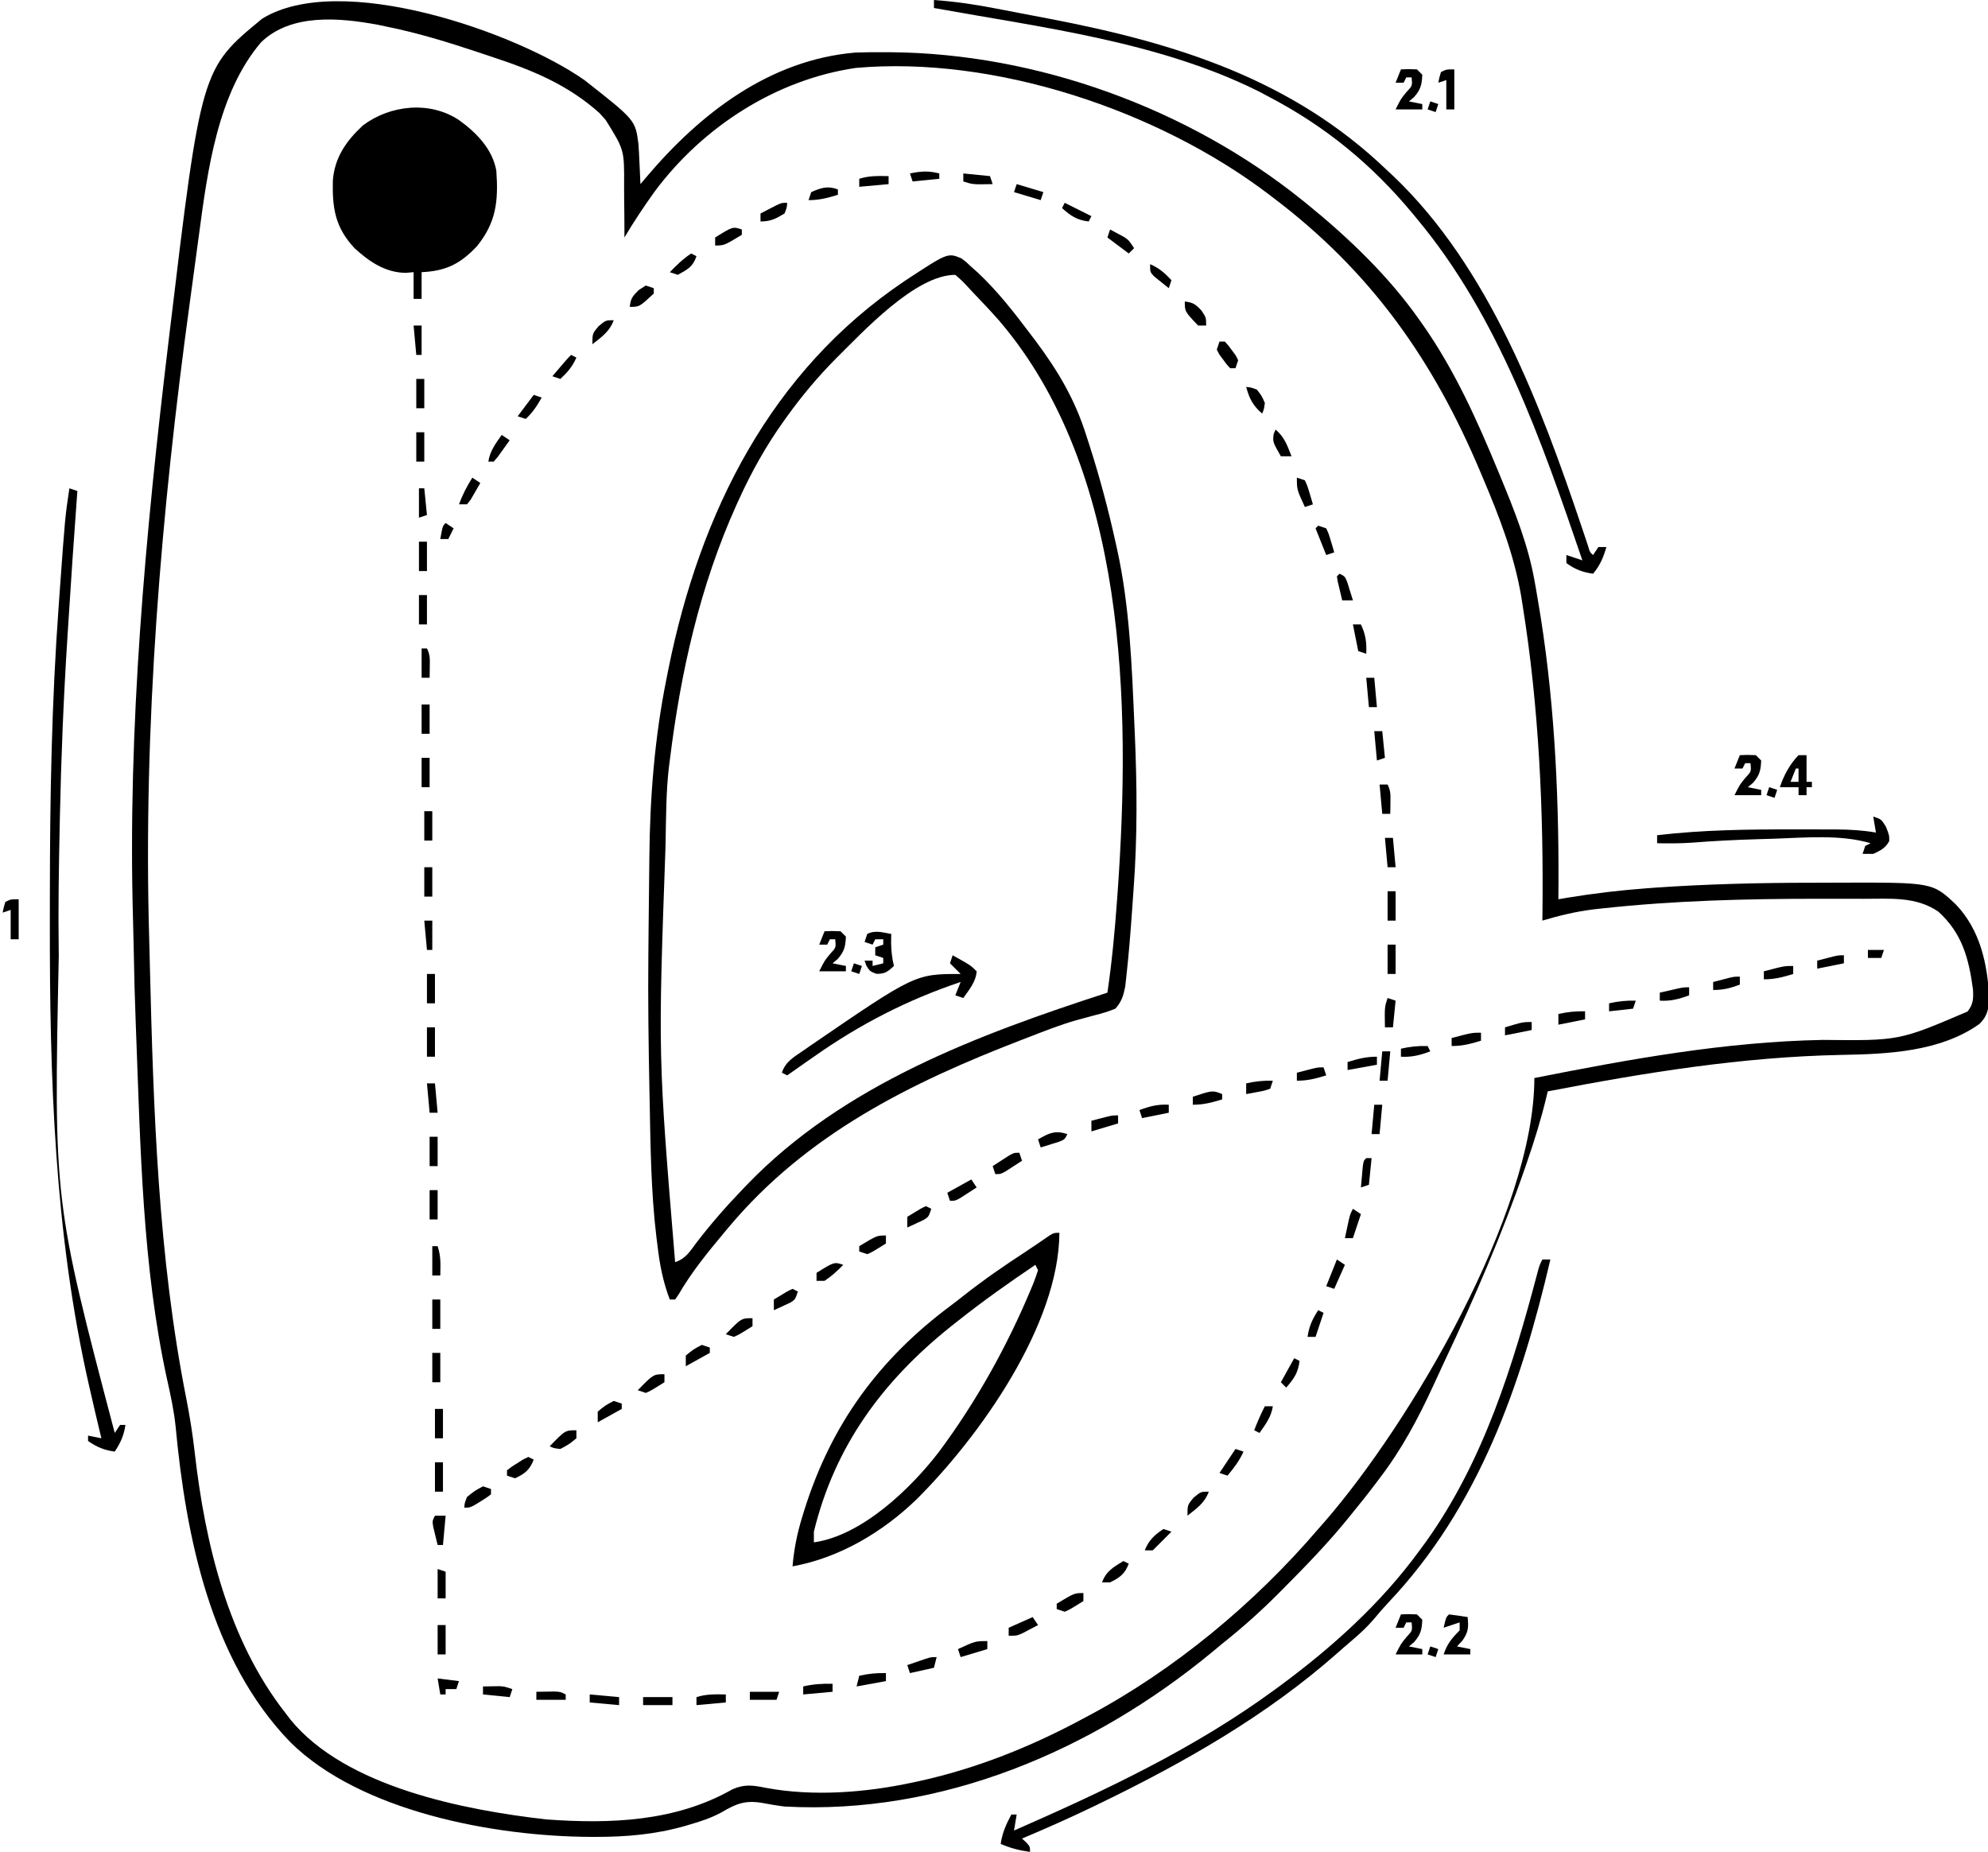 <?xml version="1.0" encoding="UTF-8"?>
<svg version="1.1" xmlns="http://www.w3.org/2000/svg" width="745" height="694">
<path d="M0 0 C19.086 14.999 19.086 14.999 20.25 23.912 C20.42 26.191 20.534 28.466 20.625 30.75 C20.664 31.543 20.702 32.336 20.742 33.152 C20.836 35.101 20.919 37.051 21 39 C22.178 37.606 22.178 37.606 23.379 36.184 C43.475 12.482 69.312 -7.536 101.513 -10.302 C105.223 -10.438 108.913 -10.468 112.625 -10.438 C113.292 -10.434 113.96 -10.431 114.647 -10.427 C169.549 -10.03 226.309 10.649 269 45 C269.538 45.432 270.076 45.865 270.631 46.31 C286.324 59.045 301.365 73.414 313 90 C313.442 90.625 313.884 91.25 314.34 91.894 C326.175 108.833 334.512 127.413 342.375 146.438 C342.67 147.149 342.965 147.861 343.269 148.594 C348.55 161.388 353.742 174.307 356.125 188 C356.285 188.888 356.445 189.777 356.609 190.692 C357.094 193.458 357.553 196.227 358 199 C358.205 200.258 358.205 200.258 358.414 201.542 C363.864 236.164 365.352 272 365 307 C366.696 306.71 366.696 306.71 368.426 306.414 C378.341 304.787 388.228 303.614 398.25 302.875 C399.761 302.762 399.761 302.762 401.302 302.647 C420.869 301.298 440.447 300.813 460.058 300.815 C463.591 300.812 467.125 300.794 470.658 300.775 C505.206 300.687 505.206 300.687 514 309 C523.021 318.468 525.8 331.097 526.438 343.812 C526.322 347.874 525.854 350.764 522.781 353.734 C508.068 364.188 488.415 365.015 471.08 365.33 C433.854 366.066 397.488 371.971 361 379 C360.839 379.698 360.677 380.396 360.511 381.115 C358.525 389.4 356.023 397.448 353.25 405.5 C353.018 406.178 352.785 406.855 352.546 407.553 C344.007 432.309 333.549 456.448 322.358 480.111 C320.898 483.217 319.47 486.336 318.043 489.457 C312.334 501.811 306.274 513.185 298 524 C297.558 524.587 297.117 525.175 296.662 525.78 C293.533 529.931 290.297 533.983 287 538 C286.326 538.831 286.326 538.831 285.638 539.678 C278.237 548.739 270.119 557.087 261.875 565.375 C261.37 565.885 260.865 566.396 260.345 566.921 C253.578 573.743 246.535 580.024 239 586 C237.791 587 236.585 588.004 235.383 589.012 C190.521 626.092 133.801 650.231 75 647 C72.132 646.651 69.344 646.154 66.5 645.625 C60.084 644.575 56.74 646.022 51.227 649.27 C47.412 651.315 43.645 652.554 39.5 653.75 C38.504 654.047 38.504 654.047 37.489 654.35 C26.516 657.457 15.688 658.391 4.312 658.375 C3.304 658.374 3.304 658.374 2.275 658.372 C-33.615 658.22 -83.822 648.978 -110.227 622.863 C-140.095 592.028 -149.322 545.817 -153.197 504.526 C-153.809 498.573 -155.069 492.834 -156.375 487 C-165.634 444.736 -166.348 400.083 -168 357 C-168.03 356.228 -168.061 355.456 -168.092 354.661 C-168.476 344.811 -168.737 334.964 -168.903 325.107 C-168.964 321.642 -169.049 318.178 -169.151 314.713 C-171.21 242.602 -164.475 169.765 -155.875 98.25 C-155.748 97.186 -155.62 96.121 -155.489 95.024 C-143.593 -4.205 -143.593 -4.205 -120.75 -23 C-91.559 -40.999 -25.671 -18.02 0 0 Z M-121.129 -14.188 C-137.403 4.839 -141.223 33.894 -144.41 57.773 C-144.626 59.363 -144.842 60.953 -145.058 62.542 C-145.498 65.793 -145.935 69.044 -146.37 72.295 C-146.859 75.953 -147.356 79.61 -147.858 83.266 C-158.625 161.869 -165.366 242.163 -163.098 321.534 C-162.996 325.152 -162.907 328.77 -162.821 332.388 C-161.501 386.373 -159.709 440.999 -149.188 494.102 C-147.871 500.833 -146.798 507.475 -146.031 514.288 C-142.172 548.309 -133.54 584.542 -112 612 C-111.068 613.222 -111.068 613.222 -110.117 614.469 C-89.413 639.765 -45.01 648.316 -14.315 651.832 C9.604 653.565 34.122 652.719 55.438 640.562 C60.075 638.529 63.162 639.027 68 640 C85.706 643.318 105.451 641.791 123 638 C123.883 637.812 124.765 637.624 125.674 637.43 C147.171 632.689 167.655 624.449 187 614 C187.647 613.656 188.294 613.313 188.96 612.959 C221.225 595.762 251.263 570.748 275 543 C275.79 542.099 276.58 541.198 277.395 540.27 C309.273 503.642 356 424.567 356 374 C391.719 366.903 427.553 360.408 464.052 359.71 C492.764 360.02 492.764 360.02 518.32 349.074 C520.486 346.399 520.551 344.272 520.383 340.895 C518.839 329.221 516.308 319.707 507.375 311.625 C498.992 305.889 489.336 306.843 479.516 306.832 C478.318 306.828 477.121 306.824 475.888 306.819 C472.009 306.81 468.129 306.81 464.25 306.812 C463.59 306.813 462.929 306.813 462.249 306.813 C435.179 306.819 408.305 307.496 381.375 310.438 C379.864 310.602 379.864 310.602 378.322 310.771 C371.685 311.583 365.402 313.081 359 315 C359.01 314.23 359.021 313.459 359.032 312.666 C359.479 274.063 357.756 235.155 351.625 197 C351.348 195.239 351.348 195.239 351.065 193.443 C348.409 177.903 342.874 163.632 336.75 149.188 C336.252 148.006 336.252 148.006 335.745 146.801 C318.029 104.772 294.67 71.68 258 44 C257.161 43.36 257.161 43.36 256.306 42.707 C214.949 11.321 153.715 -9.177 101.668 -4.539 C71.773 -0.145 44.485 17.501 26.488 41.566 C22.405 47.23 18.57 53 15 59 C15.001 57.987 15.002 56.974 15.003 55.93 C15 52.133 14.957 48.337 14.902 44.541 C14.884 42.905 14.877 41.269 14.88 39.633 C14.963 26.177 14.963 26.177 8 15 C7.247 14.153 6.494 13.306 5.719 12.434 C-6.213 1.699 -19.619 -3.75 -34.625 -8.688 C-36.322 -9.256 -38.018 -9.825 -39.715 -10.394 C-51.016 -14.154 -62.314 -17.642 -74 -20 C-75.703 -20.36 -75.703 -20.36 -77.441 -20.727 C-91.769 -23.364 -109.883 -25.049 -121.129 -14.188 Z " fill="#000000" transform="translate(219,30)"/>
<path d="M0 0 C1.809 1.34 1.809 1.34 3.75 3.188 C4.587 3.931 5.423 4.675 6.285 5.441 C13.604 12.349 19.723 20.155 25.75 28.188 C26.472 29.138 27.194 30.088 27.938 31.066 C36.365 42.374 42.636 53.017 46.875 66.5 C47.3 67.817 47.725 69.134 48.151 70.451 C51.915 82.225 55.09 94.116 57.75 106.188 C57.948 107.072 58.146 107.956 58.351 108.867 C63.156 130.687 63.897 152.751 64.875 175 C64.92 176.002 64.964 177.005 65.01 178.038 C65.863 197.504 66.013 216.672 64.578 236.114 C64.374 238.883 64.183 241.653 63.992 244.424 C63.411 252.697 62.759 260.964 61.836 269.207 C61.7 270.442 61.564 271.676 61.423 272.948 C60.692 276.468 60.103 278.461 57.75 281.188 C55.116 282.238 52.79 282.977 50.062 283.633 C48.514 284.047 46.968 284.465 45.422 284.888 C44.639 285.1 43.856 285.312 43.049 285.53 C36.819 287.311 30.789 289.731 24.75 292.062 C24.034 292.337 23.319 292.612 22.581 292.895 C-19.139 308.971 -58.033 328.259 -87.25 363.188 C-87.73 363.759 -88.21 364.331 -88.705 364.92 C-95 372.442 -101.043 379.844 -105.98 388.344 C-106.399 388.952 -106.818 389.561 -107.25 390.188 C-107.91 390.188 -108.57 390.188 -109.25 390.188 C-111.819 383.46 -113.052 376.95 -113.875 369.812 C-113.996 368.868 -114.117 367.923 -114.242 366.949 C-116.324 349.731 -116.479 332.32 -116.812 315 C-116.833 313.943 -116.854 312.886 -116.876 311.797 C-117.206 294.818 -117.45 277.848 -117.276 260.866 C-117.246 257.747 -117.221 254.629 -117.196 251.511 C-117.141 245.088 -117.068 238.664 -116.986 232.241 C-116.954 229.671 -116.927 227.101 -116.904 224.531 C-116.694 201.959 -114.959 179.781 -110.5 157.625 C-110.244 156.335 -109.988 155.044 -109.724 153.715 C-97.932 95.428 -71.557 42.282 -21.122 8.42 C-5.098 -2.133 -5.098 -2.133 0 0 Z M-47.062 37.625 C-53.73 44.367 -59.712 51.496 -65.25 59.188 C-65.682 59.785 -66.113 60.383 -66.558 60.999 C-73.152 70.248 -78.54 79.859 -83.25 90.188 C-83.582 90.914 -83.915 91.641 -84.257 92.39 C-97.943 122.697 -105.217 155.282 -109.25 188.188 C-109.349 188.94 -109.449 189.692 -109.552 190.467 C-110.64 199.655 -110.624 208.947 -110.812 218.188 C-110.833 219.171 -110.854 220.154 -110.876 221.167 C-113.643 298.85 -113.643 298.85 -107.25 376.188 C-103.227 374.847 -101.693 372.15 -99.25 368.875 C-93.935 361.95 -88.302 355.478 -82.25 349.188 C-81.645 348.555 -81.04 347.923 -80.417 347.271 C-44.299 309.723 6.042 291.003 54.75 275.188 C56.453 263.612 57.534 252.042 58.375 240.375 C58.44 239.469 58.506 238.564 58.573 237.631 C63.558 167.406 62.124 79.391 14.203 23.379 C11.139 19.896 7.968 16.528 4.75 13.188 C3.694 12.054 3.694 12.054 2.617 10.898 C0.301 8.413 0.301 8.413 -2.25 6.188 C-17.253 6.188 -36.971 27.67 -47.062 37.625 Z " fill="#000000" transform="translate(360.25,96.812)"/>
<path d="M0 0 C6.518 4.69 12.553 10.812 14 19 C14.799 30.256 13.991 38.319 6.75 47.25 C0.51 53.901 -4.893 56.573 -14 57 C-14 60.3 -14 63.6 -14 67 C-14.99 67 -15.98 67 -17 67 C-17 63.7 -17 60.4 -17 57 C-17.969 57.083 -18.939 57.165 -19.938 57.25 C-27.575 57.204 -33.778 52.972 -39.207 47.934 C-46.383 40.195 -47.485 33.107 -47.273 22.766 C-46.644 14.091 -42.282 7.825 -36 2 C-25.825 -5.665 -10.932 -7.281 0 0 Z " fill="#000000" transform="translate(172,45)"/>
<path d="M0 0 C-0.149 34.591 -29.959 76.435 -53.519 99.885 C-66.259 112.199 -82.443 121.808 -100 125 C-99.444 118.539 -98.287 112.689 -96.375 106.5 C-96.109 105.633 -95.843 104.767 -95.57 103.874 C-85.487 71.782 -67.704 47.374 -40.666 27.251 C-39.013 26.01 -37.387 24.74 -35.766 23.457 C-28.33 17.592 -20.611 12.276 -12.68 7.104 C-9.635 5.103 -6.637 3.03 -3.637 0.961 C-2 0 -2 0 0 0 Z M-9 12 C-18.921 18.699 -28.623 25.557 -38 33 C-38.922 33.727 -39.843 34.454 -40.793 35.203 C-66.232 55.613 -84.136 79.806 -92 112 C-92 113.32 -92 114.64 -92 116 C-73.951 113.475 -55.546 95.716 -45.022 81.942 C-31.189 63.334 -19.616 42.569 -10.688 21.188 C-10.391 20.482 -10.095 19.777 -9.79 19.051 C-9.126 17.392 -8.553 15.698 -8 14 C-8.495 13.01 -8.495 13.01 -9 12 Z " fill="#000000" transform="translate(397,462)"/>
<path d="M0 0 C7.649 0.558 15.079 1.616 22.605 3.074 C24.228 3.384 24.228 3.384 25.883 3.699 C28.166 4.136 30.447 4.576 32.728 5.018 C36.132 5.677 39.537 6.322 42.943 6.967 C90.69 16.102 134.357 29.643 170 64 C170.703 64.651 171.405 65.302 172.129 65.973 C208.141 100.238 227.484 152.086 242.917 198.025 C243.308 199.186 243.699 200.347 244.102 201.543 C244.445 202.574 244.789 203.606 245.143 204.669 C245.789 206.929 245.789 206.929 247 208 C247.66 207.01 248.32 206.02 249 205 C249.99 205 250.98 205 252 205 C250.844 208.912 249.645 211.875 247 215 C243.064 214.438 240.208 213.383 237 211 C237 210.01 237 209.02 237 208 C239.97 208.99 239.97 208.99 243 210 C227.756 165.369 211.644 118.718 181 82 C180.505 81.4 180.011 80.8 179.501 80.182 C164.058 61.536 146.478 47.162 125 36 C123.88 35.407 122.76 34.814 121.605 34.203 C84.258 15.594 40.62 10.352 0 3 C0 2.01 0 1.02 0 0 Z " fill="#000000" transform="translate(350,0)"/>
<path d="M0 0 C0.99 0.33 1.98 0.66 3 1 C2.955 1.597 2.91 2.194 2.864 2.809 C1.688 18.574 0.633 34.347 -0.365 50.125 C-0.494 52.172 -0.625 54.22 -0.756 56.268 C-2.187 78.603 -3.092 100.937 -3.562 123.312 C-3.583 124.288 -3.604 125.264 -3.626 126.269 C-3.954 141.849 -4.214 157.416 -4 173 C-3.991 173.695 -3.983 174.39 -3.974 175.106 C-5.874 267.081 -5.874 267.081 17 354 C17.66 353.01 18.32 352.02 19 351 C19.66 351 20.32 351 21 351 C20.435 354.958 19.191 357.666 17 361 C13.059 360.437 10.249 359.321 7 357 C7 356.34 7 355.68 7 355 C8.65 355.33 10.3 355.66 12 356 C11.769 355.051 11.539 354.103 11.301 353.125 C10.168 348.424 9.08 343.713 8 339 C7.802 338.143 7.604 337.286 7.4 336.403 C-5.604 279.4 -7.409 220.662 -7.318 162.438 C-7.312 158.891 -7.311 155.344 -7.309 151.796 C-7.282 115.773 -6.644 79.936 -4 44 C-3.86 42.037 -3.72 40.073 -3.58 38.11 C-1.612 10.819 -1.612 10.819 0 0 Z " fill="#000000" transform="translate(26,183)"/>
<path d="M0 0 C0.99 0 1.98 0 3 0 C-7.978 47.164 -23.823 92.689 -57.605 128.453 C-59.551 130.523 -61.387 132.619 -63.188 134.812 C-65.748 137.827 -68.555 140.387 -71.57 142.941 C-73.397 144.489 -75.201 146.064 -76.992 147.652 C-103.473 171.036 -134.506 188.68 -166.188 204 C-167.146 204.464 -167.146 204.464 -168.124 204.938 C-176.981 209.212 -185.932 213.195 -195 217 C-194.505 217.454 -194.01 217.907 -193.5 218.375 C-192 220 -192 220 -192 222 C-195.949 221.449 -199.349 220.611 -203 219 C-202.393 214.872 -200.962 211.668 -199 208 C-198.34 208 -197.68 208 -197 208 C-197.33 209.98 -197.66 211.96 -198 214 C-163.895 199.035 -130.13 183.162 -100 161 C-99.442 160.591 -98.885 160.182 -98.311 159.761 C-78.677 145.254 -60.4 128.799 -46 109 C-45.223 107.944 -44.445 106.889 -43.645 105.801 C-21.962 75.46 -10.991 39.685 -1.582 3.998 C-1 2 -1 2 0 0 Z " fill="#000000" transform="translate(578,472)"/>
<path d="M0 0 C6.75 3.75 6.75 3.75 9 6 C8.717 9.96 6.222 12.845 4 16 C3.01 15.67 2.02 15.34 1 15 C1.66 13.35 2.32 11.7 3 10 C-16.901 16.664 -34.863 25.906 -52 38 C-53.036 38.719 -54.073 39.439 -55.141 40.18 C-57.435 41.776 -59.722 43.381 -62 45 C-62.66 44.67 -63.32 44.34 -64 44 C-62.566 39.697 -59.34 38.053 -55.75 35.562 C-54.997 35.038 -54.244 34.513 -53.469 33.972 C-14.083 7 -14.083 7 3 7 C1.68 5.68 0.36 4.36 -1 3 C-0.67 2.01 -0.34 1.02 0 0 Z " fill="#000000" transform="translate(357,358)"/>
<path d="M0 0 C3 1 3 1 4.75 3.812 C6 7 6 7 6 9.188 C4.523 11.865 2.737 12.727 0 14 C-1.32 14 -2.64 14 -4 14 C-3.67 13.01 -3.34 12.02 -3 11 C-2.34 10.67 -1.68 10.34 -1 10 C-12.139 6.681 -25.31 7.906 -36.819 8.297 C-39.13 8.375 -41.442 8.442 -43.754 8.508 C-51.853 8.75 -59.914 9.144 -67.992 9.797 C-72.331 10.09 -76.654 10.09 -81 10 C-81 9.01 -81 8.02 -81 7 C-63.961 4.991 -47.014 4.801 -29.875 4.812 C-28.753 4.812 -27.632 4.811 -26.476 4.81 C-23.231 4.811 -19.987 4.819 -16.742 4.832 C-15.275 4.834 -15.275 4.834 -13.777 4.836 C-8.747 4.87 -3.959 5.142 1 6 C0.505 3.03 0.505 3.03 0 0 Z " fill="#000000" transform="translate(702,306)"/>
<path d="M0 0 C-0.021 1.052 -0.041 2.104 -0.062 3.188 C-0.011 6.327 0.265 8.969 1 12 C-1.329 14.157 -2.391 15.015 -5.625 14.938 C-8 14 -8 14 -9.312 11.938 C-9.539 11.298 -9.766 10.659 -10 10 C-9.01 10 -8.02 10 -7 10 C-7 10.66 -7 11.32 -7 12 C-5.68 11.67 -4.36 11.34 -3 11 C-3 10.34 -3 9.68 -3 9 C-3.99 8.67 -4.98 8.34 -6 8 C-6 7.01 -6 6.02 -6 5 C-5.01 4.67 -4.02 4.34 -3 4 C-3 3.34 -3 2.68 -3 2 C-3.99 2 -4.98 2 -6 2 C-6.33 2.66 -6.66 3.32 -7 4 C-7.99 3.67 -8.98 3.34 -10 3 C-9.67 2.01 -9.34 1.02 -9 0 C-5.931 -1.534 -3.299 -0.55 0 0 Z " fill="#000000" transform="translate(334,350)"/>
<path d="M0 0 C0.99 0 1.98 0 3 0 C3 3.3 3 6.6 3 10 C3.66 10 4.32 10 5 10 C5 10.66 5 11.32 5 12 C4.34 12 3.68 12 3 12 C3 12.99 3 13.98 3 15 C2.01 15 1.02 15 0 15 C0 14.01 0 13.02 0 12 C-2.31 12 -4.62 12 -7 12 C-5.524 7.572 -3.269 3.366 0 0 Z M-1 5 C-1.66 6.65 -2.32 8.3 -3 10 C-2.01 10 -1.02 10 0 10 C0 8.35 0 6.7 0 5 C-0.33 5 -0.66 5 -1 5 Z " fill="#000000" transform="translate(674,283)"/>
<path d="M0 0 C2.875 -0.125 2.875 -0.125 6 0 C6.66 0.66 7.32 1.32 8 2 C7.838 5.736 7.412 7.525 4.938 10.375 C4.298 10.911 3.659 11.447 3 12 C4.65 12.33 6.3 12.66 8 13 C8 13.66 8 14.32 8 15 C4.7 15 1.4 15 -2 15 C0 11 0 11 2.125 8.438 C4.305 6.116 4.305 6.116 4 3 C3.34 3 2.68 3 2 3 C1.67 3.66 1.34 4.32 1 5 C0.01 5 -0.98 5 -2 5 C-1.34 3.35 -0.68 1.7 0 0 Z " fill="#000000" transform="translate(525,605)"/>
<path d="M0 0 C2.875 -0.125 2.875 -0.125 6 0 C6.66 0.66 7.32 1.32 8 2 C7.838 5.736 7.412 7.525 4.938 10.375 C4.298 10.911 3.659 11.447 3 12 C4.65 12.33 6.3 12.66 8 13 C8 13.66 8 14.32 8 15 C4.7 15 1.4 15 -2 15 C0 11 0 11 2.125 8.438 C4.305 6.116 4.305 6.116 4 3 C3.34 3 2.68 3 2 3 C1.67 3.66 1.34 4.32 1 5 C0.01 5 -0.98 5 -2 5 C-1.34 3.35 -0.68 1.7 0 0 Z " fill="#000000" transform="translate(309,349)"/>
<path d="M0 0 C2.875 -0.125 2.875 -0.125 6 0 C6.66 0.66 7.32 1.32 8 2 C7.838 5.736 7.412 7.525 4.938 10.375 C4.298 10.911 3.659 11.447 3 12 C4.65 12.33 6.3 12.66 8 13 C8 13.66 8 14.32 8 15 C4.7 15 1.4 15 -2 15 C0 11 0 11 2.125 8.438 C4.305 6.116 4.305 6.116 4 3 C3.34 3 2.68 3 2 3 C1.67 3.66 1.34 4.32 1 5 C0.01 5 -0.98 5 -2 5 C-1.34 3.35 -0.68 1.7 0 0 Z " fill="#000000" transform="translate(652,283)"/>
<path d="M0 0 C2.875 -0.125 2.875 -0.125 6 0 C6.66 0.66 7.32 1.32 8 2 C7.838 5.736 7.412 7.525 4.938 10.375 C4.298 10.911 3.659 11.447 3 12 C4.65 12.33 6.3 12.66 8 13 C8 13.66 8 14.32 8 15 C4.7 15 1.4 15 -2 15 C0 11 0 11 2.125 8.438 C4.305 6.116 4.305 6.116 4 3 C3.34 3 2.68 3 2 3 C1.67 3.66 1.34 4.32 1 5 C0.01 5 -0.98 5 -2 5 C-1.34 3.35 -0.68 1.7 0 0 Z " fill="#000000" transform="translate(525,26)"/>
<path d="M0 0 C2.339 0.287 4.674 0.619 7 1 C7.366 4.938 7.302 6.565 5 9.875 C4.34 10.576 3.68 11.277 3 12 C4.65 12.33 6.3 12.66 8 13 C8 13.66 8 14.32 8 15 C4.7 15 1.4 15 -2 15 C-0.668 11.005 1.058 8.942 4 6 C4 5.01 4 4.02 4 3 C2.02 3.66 0.04 4.32 -2 5 C-1.125 1.125 -1.125 1.125 0 0 Z " fill="#000000" transform="translate(543,605)"/>
<path d="M0 0 C0 4.95 0 9.9 0 15 C-0.99 15 -1.98 15 -3 15 C-3 11.37 -3 7.74 -3 4 C-3.99 4.33 -4.98 4.66 -6 5 C-5.625 3.062 -5.625 3.062 -5 1 C-3 0 -3 0 0 0 Z " fill="#000000" transform="translate(7,337)"/>
<path d="M0 0 C0 4.95 0 9.9 0 15 C-0.99 15 -1.98 15 -3 15 C-3 11.37 -3 7.74 -3 4 C-3.99 4.33 -4.98 4.66 -6 5 C-5.625 3.062 -5.625 3.062 -5 1 C-3 0 -3 0 0 0 Z " fill="#000000" transform="translate(545,26)"/>
<path d="M0 0 C1.32 0 2.64 0 4 0 C3.67 3.63 3.34 7.26 3 11 C2.34 11 1.68 11 1 11 C0.637 9.544 0.285 8.085 -0.062 6.625 C-0.358 5.407 -0.358 5.407 -0.66 4.164 C-1 2 -1 2 0 0 Z " fill="#000000" transform="translate(163,568)"/>
<path d="M0 0 C0 0.99 0 1.98 0 3 C-3.877 4.193 -6.916 5 -11 5 C-11 4.01 -11 3.02 -11 2 C-3.375 0 -3.375 0 0 0 Z " fill="#000000" transform="translate(672,362)"/>
<path d="M0 0 C1.114 0.598 2.228 1.196 3.375 1.812 C4.001 2.149 4.628 2.485 5.273 2.832 C7 4 7 4 9 7 C8.34 7.66 7.68 8.32 7 9 C4.36 7.02 1.72 5.04 -1 3 C-0.67 2.01 -0.34 1.02 0 0 Z " fill="#000000" transform="translate(416,86)"/>
<path d="M0 0 C0 0.99 0 1.98 0 3 C-3.63 3.66 -7.26 4.32 -11 5 C-10.67 3.68 -10.34 2.36 -10 1 C-6.594 0.222 -3.492 -0.1 0 0 Z " fill="#000000" transform="translate(332,627)"/>
<path d="M0 0 C-0.33 1.32 -0.66 2.64 -1 4 C-3.97 4.66 -6.94 5.32 -10 6 C-10.33 5.01 -10.66 4.02 -11 3 C-9.543 2.496 -8.084 1.997 -6.625 1.5 C-5.813 1.222 -5.001 0.943 -4.164 0.656 C-2 0 -2 0 0 0 Z " fill="#000000" transform="translate(351,621)"/>
<path d="M0 0 C0 0.99 0 1.98 0 3 C-4.95 4.485 -4.95 4.485 -10 6 C-10.33 5.01 -10.66 4.02 -11 3 C-4.5 0 -4.5 0 0 0 Z " fill="#000000" transform="translate(370,615)"/>
<path d="M0 0 C0.99 0.33 1.98 0.66 3 1 C3 1.66 3 2.32 3 3 C1.32 4.289 1.32 4.289 -0.875 5.625 C-1.954 6.294 -1.954 6.294 -3.055 6.977 C-5 8 -5 8 -7 8 C-6.875 6.25 -6.875 6.25 -6 4 C-3.125 1.688 -3.125 1.688 0 0 Z " fill="#000000" transform="translate(181,557)"/>
<path d="M0 0 C0.66 0.33 1.32 0.66 2 1 C0.555 4.809 -1.326 6.297 -5 8 C-5.99 7.67 -6.98 7.34 -8 7 C-8 6.34 -8 5.68 -8 5 C-6.32 3.676 -6.32 3.676 -4.125 2.312 C-3.406 1.855 -2.686 1.397 -1.945 0.926 C-1.303 0.62 -0.661 0.315 0 0 Z " fill="#000000" transform="translate(198,546)"/>
<path d="M0 0 C0.99 0.33 1.98 0.66 3 1 C1.473 4.436 -0.599 7.119 -3 10 C-3.99 9.67 -4.98 9.34 -6 9 C-4 6 -2 3 0 0 Z " fill="#000000" transform="translate(463,543)"/>
<path d="M0 0 C0.33 0.99 0.66 1.98 1 3 C-0.288 3.839 -1.581 4.671 -2.875 5.5 C-3.594 5.964 -4.314 6.428 -5.055 6.906 C-7 8 -7 8 -9 8 C-9.33 7.01 -9.66 6.02 -10 5 C-8.712 4.161 -7.419 3.329 -6.125 2.5 C-5.406 2.036 -4.686 1.572 -3.945 1.094 C-2 0 -2 0 0 0 Z " fill="#000000" transform="translate(382,432)"/>
<path d="M0 0 C0 0.99 0 1.98 0 3 C-4.95 4.485 -4.95 4.485 -10 6 C-10 4.68 -10 3.36 -10 2 C-8.709 1.664 -7.417 1.331 -6.125 1 C-5.406 0.814 -4.686 0.629 -3.945 0.438 C-2 0 -2 0 0 0 Z " fill="#000000" transform="translate(419,418)"/>
<path d="M0 0 C0 0.66 0 1.32 0 2 C-3.877 3.193 -6.916 4 -11 4 C-11 3.01 -11 2.02 -11 1 C-3.571 -1.429 -3.571 -1.429 0 0 Z " fill="#000000" transform="translate(458,410)"/>
<path d="M0 0 C0 0.99 0 1.98 0 3 C-3.877 4.193 -6.916 5 -11 5 C-11 4.01 -11 3.02 -11 2 C-3.375 0 -3.375 0 0 0 Z " fill="#000000" transform="translate(555,387)"/>
<path d="M0 0 C0.99 0 1.98 0 3 0 C3 3.63 3 7.26 3 11 C2.01 11 1.02 11 0 11 C0 7.37 0 3.74 0 0 Z " fill="#000000" transform="translate(160,385)"/>
<path d="M0 0 C0 0.99 0 1.98 0 3 C-3.823 4.423 -6.913 5.24 -11 5 C-11 4.01 -11 3.02 -11 2 C-9.542 1.664 -8.084 1.331 -6.625 1 C-5.407 0.722 -5.407 0.722 -4.164 0.438 C-2 0 -2 0 0 0 Z " fill="#000000" transform="translate(633,370)"/>
<path d="M0 0 C0.99 0 1.98 0 3 0 C4.802 3.83 5.196 6.781 5 11 C4.01 10.67 3.02 10.34 2 10 C1.34 6.7 0.68 3.4 0 0 Z " fill="#000000" transform="translate(507,234)"/>
<path d="M0 0 C3.366 2.725 4.442 6.069 6 10 C4.68 10 3.36 10 2 10 C-1.077 4.585 -1.077 4.585 -0.688 1.625 C-0.461 1.089 -0.234 0.552 0 0 Z " fill="#000000" transform="translate(478,161)"/>
<path d="M0 0 C-0.125 1.812 -0.125 1.812 -1 4 C-4.209 5.953 -6.221 7 -10 7 C-10 6.01 -10 5.02 -10 4 C-8.711 3.328 -7.419 2.663 -6.125 2 C-5.406 1.629 -4.686 1.258 -3.945 0.875 C-2 0 -2 0 0 0 Z " fill="#000000" transform="translate(295,76)"/>
<path d="M0 0 C3.3 0.99 6.6 1.98 10 3 C9.67 3.99 9.34 4.98 9 6 C5.7 5.01 2.4 4.02 -1 3 C-0.67 2.01 -0.34 1.02 0 0 Z " fill="#000000" transform="translate(381,69)"/>
<path d="M0 0 C0 0.99 0 1.98 0 3 C-3.63 3.33 -7.26 3.66 -11 4 C-11 3.01 -11 2.02 -11 1 C-7.326 -0.176 -3.831 -0.074 0 0 Z " fill="#000000" transform="translate(333,66)"/>
<path d="M0 0 C3.63 0 7.26 0 11 0 C11 0.99 11 1.98 11 3 C7.37 3 3.74 3 0 3 C0 2.01 0 1.02 0 0 Z " fill="#000000" transform="translate(241,636)"/>
<path d="M0 0 C0 0.99 0 1.98 0 3 C-3.63 3.33 -7.26 3.66 -11 4 C-11 3.01 -11 2.02 -11 1 C-7.266 0.121 -3.832 -0.089 0 0 Z " fill="#000000" transform="translate(312,631)"/>
<path d="M0 0 C0.99 0 1.98 0 3 0 C3 3.63 3 7.26 3 11 C2.01 11 1.02 11 0 11 C0 7.37 0 3.74 0 0 Z " fill="#000000" transform="translate(164,609)"/>
<path d="M0 0 C0.66 0.99 1.32 1.98 2 3 C0.733 3.674 -0.539 4.339 -1.812 5 C-2.52 5.371 -3.228 5.742 -3.957 6.125 C-6 7 -6 7 -9 7 C-9 6.01 -9 5.02 -9 4 C-6.03 2.68 -3.06 1.36 0 0 Z " fill="#000000" transform="translate(387,606)"/>
<path d="M0 0 C0 0.99 0 1.98 0 3 C-5.176 6.223 -5.176 6.223 -7 7 C-7.99 6.67 -8.98 6.34 -10 6 C-10 5.34 -10 4.68 -10 4 C-3.375 0 -3.375 0 0 0 Z " fill="#000000" transform="translate(406,597)"/>
<path d="M0 0 C0.66 0.33 1.32 0.66 2 1 C0.549 4.826 -1.358 6.223 -5 8 C-5.99 8 -6.98 8 -8 8 C-6.498 3.794 -3.714 2.261 0 0 Z " fill="#000000" transform="translate(421,585)"/>
<path d="M0 0 C0.99 0.33 1.98 0.66 3 1 C0.667 3.333 -1.667 5.667 -4 8 C-4.99 8 -5.98 8 -7 8 C-5.512 4.213 -3.38 2.226 0 0 Z " fill="#000000" transform="translate(436,573)"/>
<path d="M0 0 C0.99 0 1.98 0 3 0 C3 3.63 3 7.26 3 11 C2.01 11 1.02 11 0 11 C0 7.37 0 3.74 0 0 Z " fill="#000000" transform="translate(163,548)"/>
<path d="M0 0 C0.99 0 1.98 0 3 0 C3 3.63 3 7.26 3 11 C2.01 11 1.02 11 0 11 C0 7.37 0 3.74 0 0 Z " fill="#000000" transform="translate(163,528)"/>
<path d="M0 0 C0.99 0.33 1.98 0.66 3 1 C3 1.66 3 2.32 3 3 C0.03 4.65 -2.94 6.3 -6 8 C-6 6.68 -6 5.36 -6 4 C-3.188 1.688 -3.188 1.688 0 0 Z " fill="#000000" transform="translate(230,525)"/>
<path d="M0 0 C0.99 0 1.98 0 3 0 C3 3.63 3 7.26 3 11 C2.01 11 1.02 11 0 11 C0 7.37 0 3.74 0 0 Z " fill="#000000" transform="translate(162,507)"/>
<path d="M0 0 C0.99 0.33 1.98 0.66 3 1 C3 1.66 3 2.32 3 3 C0.03 4.65 -2.94 6.3 -6 8 C-6 6.68 -6 5.36 -6 4 C-3.188 1.688 -3.188 1.688 0 0 Z " fill="#000000" transform="translate(263,504)"/>
<path d="M0 0 C0.99 0 1.98 0 3 0 C3 3.63 3 7.26 3 11 C2.01 11 1.02 11 0 11 C0 7.37 0 3.74 0 0 Z " fill="#000000" transform="translate(162,487)"/>
<path d="M0 0 C0.66 0.33 1.32 0.66 2 1 C1 4 1 4 -0.848 5.168 C-1.579 5.504 -2.309 5.841 -3.062 6.188 C-3.796 6.532 -4.529 6.876 -5.285 7.23 C-6.134 7.611 -6.134 7.611 -7 8 C-7 6.68 -7 5.36 -7 4 C-1.727 0.777 -1.727 0.777 0 0 Z " fill="#000000" transform="translate(297,483)"/>
<path d="M0 0 C0 0.99 0 1.98 0 3 C-5.176 6.223 -5.176 6.223 -7 7 C-7.99 6.67 -8.98 6.34 -10 6 C-10 5.34 -10 4.68 -10 4 C-3.375 0 -3.375 0 0 0 Z " fill="#000000" transform="translate(332,463)"/>
<path d="M0 0 C0.66 0.33 1.32 0.66 2 1 C1 4 1 4 -0.848 5.168 C-1.579 5.504 -2.309 5.841 -3.062 6.188 C-3.796 6.532 -4.529 6.876 -5.285 7.23 C-6.134 7.611 -6.134 7.611 -7 8 C-7 6.68 -7 5.36 -7 4 C-1.727 0.777 -1.727 0.777 0 0 Z " fill="#000000" transform="translate(347,452)"/>
<path d="M0 0 C0.99 0 1.98 0 3 0 C3 3.63 3 7.26 3 11 C2.01 11 1.02 11 0 11 C0 7.37 0 3.74 0 0 Z " fill="#000000" transform="translate(161,446)"/>
<path d="M0 0 C0.99 0 1.98 0 3 0 C3 3.63 3 7.26 3 11 C2.01 11 1.02 11 0 11 C0 7.37 0 3.74 0 0 Z " fill="#000000" transform="translate(161,426)"/>
<path d="M0 0 C-1 2 -1 2 -3.066 2.852 C-4.302 3.234 -4.302 3.234 -5.562 3.625 C-6.389 3.885 -7.215 4.146 -8.066 4.414 C-8.704 4.607 -9.343 4.801 -10 5 C-10.33 4.01 -10.66 3.02 -11 2 C-6.897 -0.386 -4.614 -1.493 0 0 Z " fill="#000000" transform="translate(400,425)"/>
<path d="M0 0 C0 0.99 0 1.98 0 3 C-3.3 3.66 -6.6 4.32 -10 5 C-10.33 4.01 -10.66 3.02 -11 2 C-7.177 0.577 -4.087 -0.24 0 0 Z " fill="#000000" transform="translate(438,414)"/>
<path d="M0 0 C0 0.99 0 1.98 0 3 C-3.63 3.66 -7.26 4.32 -11 5 C-11 4.01 -11 3.02 -11 2 C-7.123 0.807 -4.084 0 0 0 Z " fill="#000000" transform="translate(516,396)"/>
<path d="M0 0 C0 0.99 0 1.98 0 3 C-3.3 3.66 -6.6 4.32 -10 5 C-10 3.68 -10 2.36 -10 1 C-6.594 0.222 -3.492 -0.1 0 0 Z " fill="#000000" transform="translate(594,379)"/>
<path d="M0 0 C0.99 0 1.98 0 3 0 C3 3.63 3 7.26 3 11 C2.01 11 1.02 11 0 11 C0 7.37 0 3.74 0 0 Z " fill="#000000" transform="translate(160,365)"/>
<path d="M0 0 C0.99 0 1.98 0 3 0 C3 3.63 3 7.26 3 11 C2.01 11 1.02 11 0 11 C0 7.37 0 3.74 0 0 Z " fill="#000000" transform="translate(520,354)"/>
<path d="M0 0 C0.99 0 1.98 0 3 0 C3 3.63 3 7.26 3 11 C2.01 11 1.02 11 0 11 C0 7.37 0 3.74 0 0 Z " fill="#000000" transform="translate(520,334)"/>
<path d="M0 0 C0.99 0 1.98 0 3 0 C3 3.63 3 7.26 3 11 C2.01 11 1.02 11 0 11 C0 7.37 0 3.74 0 0 Z " fill="#000000" transform="translate(159,325)"/>
<path d="M0 0 C0.99 0 1.98 0 3 0 C3 3.63 3 7.26 3 11 C2.01 11 1.02 11 0 11 C0 7.37 0 3.74 0 0 Z " fill="#000000" transform="translate(159,304)"/>
<path d="M0 0 C0.99 0 1.98 0 3 0 C3 3.63 3 7.26 3 11 C2.01 11 1.02 11 0 11 C0 7.37 0 3.74 0 0 Z " fill="#000000" transform="translate(158,284)"/>
<path d="M0 0 C0.99 0 1.98 0 3 0 C3 3.63 3 7.26 3 11 C2.01 11 1.02 11 0 11 C0 7.37 0 3.74 0 0 Z " fill="#000000" transform="translate(158,264)"/>
<path d="M0 0 C0.99 0 1.98 0 3 0 C3.33 3.63 3.66 7.26 4 11 C3.01 11 2.02 11 1 11 C0.67 7.37 0.34 3.74 0 0 Z " fill="#000000" transform="translate(512,254)"/>
<path d="M0 0 C0.99 0 1.98 0 3 0 C3 3.63 3 7.26 3 11 C2.01 11 1.02 11 0 11 C0 7.37 0 3.74 0 0 Z " fill="#000000" transform="translate(157,223)"/>
<path d="M0 0 C0.99 0 1.98 0 3 0 C3 3.63 3 7.26 3 11 C2.01 11 1.02 11 0 11 C0 7.37 0 3.74 0 0 Z " fill="#000000" transform="translate(157,203)"/>
<path d="M0 0 C0.99 0.33 1.98 0.66 3 1 C3.949 3.066 3.949 3.066 4.688 5.562 C4.939 6.389 5.19 7.215 5.449 8.066 C5.631 8.704 5.813 9.343 6 10 C5.01 10.33 4.02 10.66 3 11 C0 4.5 0 4.5 0 0 Z " fill="#000000" transform="translate(486,179)"/>
<path d="M0 0 C0.99 0 1.98 0 3 0 C3 3.63 3 7.26 3 11 C2.01 11 1.02 11 0 11 C0 7.37 0 3.74 0 0 Z " fill="#000000" transform="translate(156,162)"/>
<path d="M0 0 C0.99 0 1.98 0 3 0 C3 3.63 3 7.26 3 11 C2.01 11 1.02 11 0 11 C0 7.37 0 3.74 0 0 Z " fill="#000000" transform="translate(156,142)"/>
<path d="M0 0 C0.66 0 1.32 0 2 0 C3.324 1.426 3.324 1.426 4.688 3.312 C5.145 3.927 5.603 4.542 6.074 5.176 C6.532 6.079 6.532 6.079 7 7 C6.67 7.99 6.34 8.98 6 10 C5.34 10 4.68 10 4 10 C2.676 8.574 2.676 8.574 1.312 6.688 C0.855 6.073 0.397 5.458 -0.074 4.824 C-0.532 3.921 -0.532 3.921 -1 3 C-0.67 2.01 -0.34 1.02 0 0 Z " fill="#000000" transform="translate(457,128)"/>
<path d="M0 0 C3.135 0.336 4.025 1.027 6.25 3.375 C8 6 8 6 8 9 C7.01 9 6.02 9 5 9 C0 3.767 0 3.767 0 0 Z " fill="#000000" transform="translate(444,113)"/>
<path d="M0 0 C0 0.66 0 1.32 0 2 C-6.625 6 -6.625 6 -10 6 C-10 5.01 -10 4.02 -10 3 C-3.375 -1.125 -3.375 -1.125 0 0 Z " fill="#000000" transform="translate(278,86)"/>
<path d="M0 0 C3.63 0 7.26 0 11 0 C10.67 0.99 10.34 1.98 10 3 C6.7 3 3.4 3 0 3 C0 2.01 0 1.02 0 0 Z " fill="#000000" transform="translate(281,634)"/>
<path d="M0 0 C1.258 -0.021 2.516 -0.041 3.812 -0.062 C4.52 -0.074 5.228 -0.086 5.957 -0.098 C8 0 8 0 11 1 C10.67 1.99 10.34 2.98 10 4 C6.7 3.67 3.4 3.34 0 3 C0 2.01 0 1.02 0 0 Z " fill="#000000" transform="translate(181,632)"/>
<path d="M0 0 C0.99 0.33 1.98 0.66 3 1 C3 4.3 3 7.6 3 11 C2.01 11 1.02 11 0 11 C0 7.37 0 3.74 0 0 Z " fill="#000000" transform="translate(164,588)"/>
<path d="M0 0 C0 0.99 0 1.98 0 3 C-2.75 5.25 -2.75 5.25 -6 7 C-8.375 6.75 -8.375 6.75 -10 6 C-4.2 0 -4.2 0 0 0 Z " fill="#000000" transform="translate(216,536)"/>
<path d="M0 0 C0 0.99 0 1.98 0 3 C-5.176 6.223 -5.176 6.223 -7 7 C-7.99 6.67 -8.98 6.34 -10 6 C-4.154 0 -4.154 0 0 0 Z " fill="#000000" transform="translate(249,515)"/>
<path d="M0 0 C0.66 0.33 1.32 0.66 2 1 C1.497 5.401 -0.088 7.712 -3 11 C-3.66 10.34 -4.32 9.68 -5 9 C-3.35 6.03 -1.7 3.06 0 0 Z " fill="#000000" transform="translate(485,509)"/>
<path d="M0 0 C0 0.99 0 1.98 0 3 C-5.176 6.223 -5.176 6.223 -7 7 C-7.99 6.67 -8.98 6.34 -10 6 C-4.2 0 -4.2 0 0 0 Z " fill="#000000" transform="translate(282,494)"/>
<path d="M0 0 C0.99 0.66 1.98 1.32 3 2 C1.68 4.97 0.36 7.94 -1 11 C-1.99 10.67 -2.98 10.34 -4 10 C-2.68 6.7 -1.36 3.4 0 0 Z " fill="#000000" transform="translate(501,472)"/>
<path d="M0 0 C0.99 0.66 1.98 1.32 3 2 C2.01 4.97 1.02 7.94 0 11 C-0.99 11 -1.98 11 -3 11 C-2.691 9.541 -2.378 8.083 -2.062 6.625 C-1.888 5.813 -1.714 5.001 -1.535 4.164 C-1 2 -1 2 0 0 Z " fill="#000000" transform="translate(507,453)"/>
<path d="M0 0 C0.66 0.99 1.32 1.98 2 3 C0.712 3.839 -0.581 4.671 -1.875 5.5 C-2.594 5.964 -3.314 6.428 -4.055 6.906 C-6 8 -6 8 -8 8 C-8.33 7.01 -8.66 6.02 -9 5 C-6.03 3.35 -3.06 1.7 0 0 Z " fill="#000000" transform="translate(364,442)"/>
<path d="M0 0 C0.99 0 1.98 0 3 0 C2.67 3.63 2.34 7.26 2 11 C1.01 11 0.02 11 -1 11 C-0.67 7.37 -0.34 3.74 0 0 Z " fill="#000000" transform="translate(515,414)"/>
<path d="M0 0 C-0.33 0.99 -0.66 1.98 -1 3 C-3.066 3.73 -3.066 3.73 -5.562 4.188 C-6.389 4.346 -7.215 4.505 -8.066 4.668 C-9.024 4.832 -9.024 4.832 -10 5 C-10 3.68 -10 2.36 -10 1 C-6.594 0.222 -3.492 -0.1 0 0 Z " fill="#000000" transform="translate(477,405)"/>
<path d="M0 0 C0.33 0.99 0.66 1.98 1 3 C-2.877 4.193 -5.916 5 -10 5 C-10 4.01 -10 3.02 -10 2 C-8.709 1.664 -7.417 1.331 -6.125 1 C-5.406 0.814 -4.686 0.629 -3.945 0.438 C-2 0 -2 0 0 0 Z " fill="#000000" transform="translate(496,400)"/>
<path d="M0 0 C0.99 0 1.98 0 3 0 C2.67 3.63 2.34 7.26 2 11 C1.01 11 0.02 11 -1 11 C-0.67 7.37 -0.34 3.74 0 0 Z " fill="#000000" transform="translate(518,394)"/>
<path d="M0 0 C0.99 0 1.98 0 3 0 C4.203 2.405 4.101 3.95 4.062 6.625 C4.053 7.442 4.044 8.26 4.035 9.102 C4.024 9.728 4.012 10.355 4 11 C3.01 11 2.02 11 1 11 C0.67 7.37 0.34 3.74 0 0 Z " fill="#000000" transform="translate(517,294)"/>
<path d="M0 0 C0.99 0 1.98 0 3 0 C3.33 3.3 3.66 6.6 4 10 C3.01 10.33 2.02 10.66 1 11 C0.67 7.37 0.34 3.74 0 0 Z " fill="#000000" transform="translate(515,274)"/>
<path d="M0 0 C0.99 0.33 1.98 0.66 3 1 C3.949 3.066 3.949 3.066 4.688 5.562 C4.939 6.389 5.19 7.215 5.449 8.066 C5.631 8.704 5.813 9.343 6 10 C5.01 10.33 4.02 10.66 3 11 C1.68 7.7 0.36 4.4 -1 1 C-0.67 0.67 -0.34 0.34 0 0 Z " fill="#000000" transform="translate(494,197)"/>
<path d="M0 0 C0.99 0.66 1.98 1.32 3 2 C2.243 3.341 1.469 4.673 0.688 6 C0.258 6.742 -0.171 7.485 -0.613 8.25 C-1.071 8.828 -1.529 9.405 -2 10 C-2.99 10 -3.98 10 -5 10 C-3.665 6.406 -2.04 3.245 0 0 Z " fill="#000000" transform="translate(177,179)"/>
<path d="M0 0 C0.99 0.66 1.98 1.32 3 2 C2.05 3.339 1.089 4.671 0.125 6 C-0.409 6.742 -0.942 7.485 -1.492 8.25 C-1.99 8.828 -2.487 9.405 -3 10 C-3.66 10 -4.32 10 -5 10 C-4.385 6.005 -2.294 3.255 0 0 Z " fill="#000000" transform="translate(188,163)"/>
<path d="M0 0 C0.99 0.33 1.98 0.66 3 1 C1.264 4.058 -0.385 6.634 -3 9 C-3.99 8.67 -4.98 8.34 -6 8 C-4.02 5.36 -2.04 2.72 0 0 Z " fill="#000000" transform="translate(200,148)"/>
<path d="M0 0 C1.812 0.188 1.812 0.188 4 1 C5.812 3.312 5.812 3.312 7 6 C6.688 8.312 6.688 8.312 6 10 C2.517 6.981 1.208 4.431 0 0 Z " fill="#000000" transform="translate(467,145)"/>
<path d="M0 0 C0.99 0.33 1.98 0.66 3 1 C3 1.66 3 2.32 3 3 C-2.357 8 -2.357 8 -6 8 C-5.664 4.86 -4.948 3.949 -2.625 1.688 C-1.759 1.131 -0.892 0.574 0 0 Z " fill="#000000" transform="translate(242,107)"/>
<path d="M0 0 C0.66 0.33 1.32 0.66 2 1 C0.651 5.046 -1.348 5.955 -5 8 C-5.99 7.67 -6.98 7.34 -8 7 C-5.422 4.352 -3.084 2.056 0 0 Z " fill="#000000" transform="translate(259,95)"/>
<path d="M0 0 C0 0.99 0 1.98 0 3 C-3.63 3.33 -7.26 3.66 -11 4 C-11 3.01 -11 2.02 -11 1 C-7.326 -0.176 -3.831 -0.074 0 0 Z " fill="#000000" transform="translate(272,635)"/>
<path d="M0 0 C1.458 -0.027 2.917 -0.046 4.375 -0.062 C5.187 -0.074 5.999 -0.086 6.836 -0.098 C9 0 9 0 11 1 C11 1.66 11 2.32 11 3 C7.37 3 3.74 3 0 3 C0 2.01 0 1.02 0 0 Z " fill="#000000" transform="translate(201,634)"/>
<path d="M0 0 C-1.583 4.274 -4.506 6.265 -8 9 C-8 5 -8 5 -5.688 2.25 C-3 0 -3 0 0 0 Z " fill="#000000" transform="translate(453,559)"/>
<path d="M0 0 C0.66 0.33 1.32 0.66 2 1 C1.01 3.97 0.02 6.94 -1 10 C-1.99 10 -2.98 10 -4 10 C-3.435 6.042 -2.191 3.334 0 0 Z " fill="#000000" transform="translate(494,491)"/>
<path d="M0 0 C-2.257 2.335 -4.281 4.187 -7 6 C-7.99 6 -8.98 6 -10 6 C-10 5.01 -10 4.02 -10 3 C-3.375 -1.125 -3.375 -1.125 0 0 Z " fill="#000000" transform="translate(316,474)"/>
<path d="M0 0 C0.66 0 1.32 0 2 0 C1.67 3.3 1.34 6.6 1 10 C0.01 10.33 -0.98 10.66 -2 11 C-1.86 9.354 -1.713 7.708 -1.562 6.062 C-1.481 5.146 -1.4 4.229 -1.316 3.285 C-1 1 -1 1 0 0 Z " fill="#000000" transform="translate(512,434)"/>
<path d="M0 0 C0.99 0.33 1.98 0.66 3 1 C2.67 4.3 2.34 7.6 2 11 C1.01 11 0.02 11 -1 11 C-1.125 3.375 -1.125 3.375 0 0 Z " fill="#000000" transform="translate(520,374)"/>
<path d="M0 0 C0 0.99 0 1.98 0 3 C-3.62 4.316 -6.096 5 -10 5 C-10 4.01 -10 3.02 -10 2 C-8.709 1.664 -7.417 1.331 -6.125 1 C-5.406 0.814 -4.686 0.629 -3.945 0.438 C-2 0 -2 0 0 0 Z " fill="#000000" transform="translate(652,366)"/>
<path d="M0 0 C0.99 0 1.98 0 3 0 C3.33 3.63 3.66 7.26 4 11 C3.01 11 2.02 11 1 11 C0.67 7.37 0.34 3.74 0 0 Z " fill="#000000" transform="translate(519,314)"/>
<path d="M0 0 C0.66 0 1.32 0 2 0 C3.203 2.405 3.101 3.95 3.062 6.625 C3.053 7.442 3.044 8.26 3.035 9.102 C3.024 9.728 3.012 10.355 3 11 C2.01 11 1.02 11 0 11 C0 7.37 0 3.74 0 0 Z " fill="#000000" transform="translate(158,243)"/>
<path d="M0 0 C2 1 2 1 2.852 3.066 C3.107 3.89 3.362 4.714 3.625 5.562 C3.885 6.389 4.146 7.215 4.414 8.066 C4.607 8.704 4.801 9.343 5 10 C3.68 10 2.36 10 1 10 C0.639 8.523 0.286 7.043 -0.062 5.562 C-0.26 4.739 -0.457 3.915 -0.66 3.066 C-0.828 2.044 -0.828 2.044 -1 1 C-0.67 0.67 -0.34 0.34 0 0 Z " fill="#000000" transform="translate(502,215)"/>
<path d="M0 0 C-1.583 4.274 -4.506 6.265 -8 9 C-8 5 -8 5 -5.688 2.25 C-3 0 -3 0 0 0 Z " fill="#000000" transform="translate(230,120)"/>
<path d="M0 0 C3.3 1.65 6.6 3.3 10 5 C9.67 5.66 9.34 6.32 9 7 C4.599 6.497 2.288 4.912 -1 2 C-0.67 1.34 -0.34 0.68 0 0 Z " fill="#000000" transform="translate(399,76)"/>
<path d="M0 0 C0 0.66 0 1.32 0 2 C-3.877 3.193 -6.916 4 -11 4 C-10.67 3.01 -10.34 2.02 -10 1 C-6.347 -0.623 -3.806 -1.464 0 0 Z " fill="#000000" transform="translate(314,71)"/>
<path d="M0 0 C3.3 0.33 6.6 0.66 10 1 C10.33 1.99 10.66 2.98 11 4 C3.571 4.143 3.571 4.143 0 3 C0 2.01 0 1.02 0 0 Z " fill="#000000" transform="translate(361,65)"/>
<path d="M0 0 C3.63 0.33 7.26 0.66 11 1 C11 1.99 11 2.98 11 4 C7.37 3.67 3.74 3.34 0 3 C0 2.01 0 1.02 0 0 Z " fill="#000000" transform="translate(221,635)"/>
<path d="M0 0 C0.99 0 1.98 0 3 0 C2.385 3.995 0.294 6.745 -2 10 C-2.66 9.67 -3.32 9.34 -4 9 C-2.801 5.917 -1.523 2.937 0 0 Z " fill="#000000" transform="translate(474,527)"/>
<path d="M0 0 C0.66 0 1.32 0 2 0 C3.283 3.85 3.066 6.947 3 11 C2.01 11 1.02 11 0 11 C0 7.37 0 3.74 0 0 Z " fill="#000000" transform="translate(162,467)"/>
<path d="M0 0 C0.33 0.66 0.66 1.32 1 2 C-2.823 3.423 -5.913 4.24 -10 4 C-10 3.01 -10 2.02 -10 1 C-6.594 0.222 -3.492 -0.1 0 0 Z " fill="#000000" transform="translate(535,392)"/>
<path d="M0 0 C0 0.99 0 1.98 0 3 C-3.3 3.66 -6.6 4.32 -10 5 C-10 4.01 -10 3.02 -10 2 C-3.375 0 -3.375 0 0 0 Z " fill="#000000" transform="translate(574,383)"/>
<path d="M0 0 C-0.33 0.99 -0.66 1.98 -1 3 C-5.455 3.495 -5.455 3.495 -10 4 C-10 3.01 -10 2.02 -10 1 C-6.594 0.222 -3.492 -0.1 0 0 Z " fill="#000000" transform="translate(613,375)"/>
<path d="M0 0 C0 0.99 0 1.98 0 3 C-3.3 3.66 -6.6 4.32 -10 5 C-10 4.01 -10 3.02 -10 2 C-8.709 1.664 -7.417 1.331 -6.125 1 C-5.406 0.814 -4.686 0.629 -3.945 0.438 C-2 0 -2 0 0 0 Z " fill="#000000" transform="translate(691,358)"/>
<path d="M0 0 C0.66 0.33 1.32 0.66 2 1 C0.557 4.366 -1.333 6.51 -4 9 C-4.99 8.67 -5.98 8.34 -7 8 C-6.021 6.854 -5.042 5.708 -4.062 4.562 C-3.517 3.924 -2.972 3.286 -2.41 2.629 C-1.632 1.73 -0.841 0.841 0 0 Z " fill="#000000" transform="translate(214,133)"/>
<path d="M0 0 C3.366 1.443 5.51 3.333 8 6 C7.67 6.99 7.34 7.98 7 9 C5.825 8.073 4.66 7.133 3.5 6.188 C2.525 5.404 2.525 5.404 1.531 4.605 C0 3 0 3 0 0 Z " fill="#000000" transform="translate(431,99)"/>
<path d="M0 0 C2.64 0.33 5.28 0.66 8 1 C7.67 1.99 7.34 2.98 7 4 C5.68 4 4.36 4 3 4 C3 4.66 3 5.32 3 6 C2.34 6 1.68 6 1 6 C0.67 4.02 0.34 2.04 0 0 Z " fill="#000000" transform="translate(164,629)"/>
<path d="M0 0 C0.99 0 1.98 0 3 0 C3 3.63 3 7.26 3 11 C2.34 11 1.68 11 1 11 C0.67 7.37 0.34 3.74 0 0 Z " fill="#000000" transform="translate(159,345)"/>
<path d="M0 0 C0.99 0 1.98 0 3 0 C3 3.63 3 7.26 3 11 C2.34 11 1.68 11 1 11 C0.67 7.37 0.34 3.74 0 0 Z " fill="#000000" transform="translate(155,122)"/>
<path d="M0 0 C0 0.66 0 1.32 0 2 C-3.3 2.33 -6.6 2.66 -10 3 C-10.33 2.01 -10.66 1.02 -11 0 C-6.982 -0.841 -3.982 -1.054 0 0 Z " fill="#000000" transform="translate(352,65)"/>
<path d="M0 0 C0.99 0 1.98 0 3 0 C3.33 3.63 3.66 7.26 4 11 C3.01 11 2.02 11 1 11 C0.67 7.37 0.34 3.74 0 0 Z " fill="#000000" transform="translate(160,406)"/>
<path d="M0 0 C0.66 0 1.32 0 2 0 C2.33 3.3 2.66 6.6 3 10 C2.01 10.33 1.02 10.66 0 11 C0 7.37 0 3.74 0 0 Z " fill="#000000" transform="translate(157,183)"/>
<path d="M0 0 C0.99 0.66 1.98 1.32 3 2 C2.34 3.32 1.68 4.64 1 6 C0.01 6 -0.98 6 -2 6 C-1.125 1.125 -1.125 1.125 0 0 Z " fill="#000000" transform="translate(167,196)"/>
<path d="M0 0 C1.98 0 3.96 0 6 0 C5.67 0.99 5.34 1.98 5 3 C3.35 3 1.7 3 0 3 C0 2.01 0 1.02 0 0 Z " fill="#000000" transform="translate(700,356)"/>
<path d="M0 0 C0.99 0.33 1.98 0.66 3 1 C2.67 1.99 2.34 2.98 2 4 C1.01 3.67 0.02 3.34 -1 3 C-0.67 2.01 -0.34 1.02 0 0 Z " fill="#000000" transform="translate(536,617)"/>
<path d="M0 0 C0.99 0.33 1.98 0.66 3 1 C2.67 1.99 2.34 2.98 2 4 C1.01 3.67 0.02 3.34 -1 3 C-0.67 2.01 -0.34 1.02 0 0 Z " fill="#000000" transform="translate(320,361)"/>
<path d="M0 0 C0.99 0.33 1.98 0.66 3 1 C2.67 1.99 2.34 2.98 2 4 C1.01 3.67 0.02 3.34 -1 3 C-0.67 2.01 -0.34 1.02 0 0 Z " fill="#000000" transform="translate(663,295)"/>
<path d="M0 0 C0.99 0.33 1.98 0.66 3 1 C2.67 1.99 2.34 2.98 2 4 C1.01 3.67 0.02 3.34 -1 3 C-0.67 2.01 -0.34 1.02 0 0 Z " fill="#000000" transform="translate(536,38)"/>
</svg>
